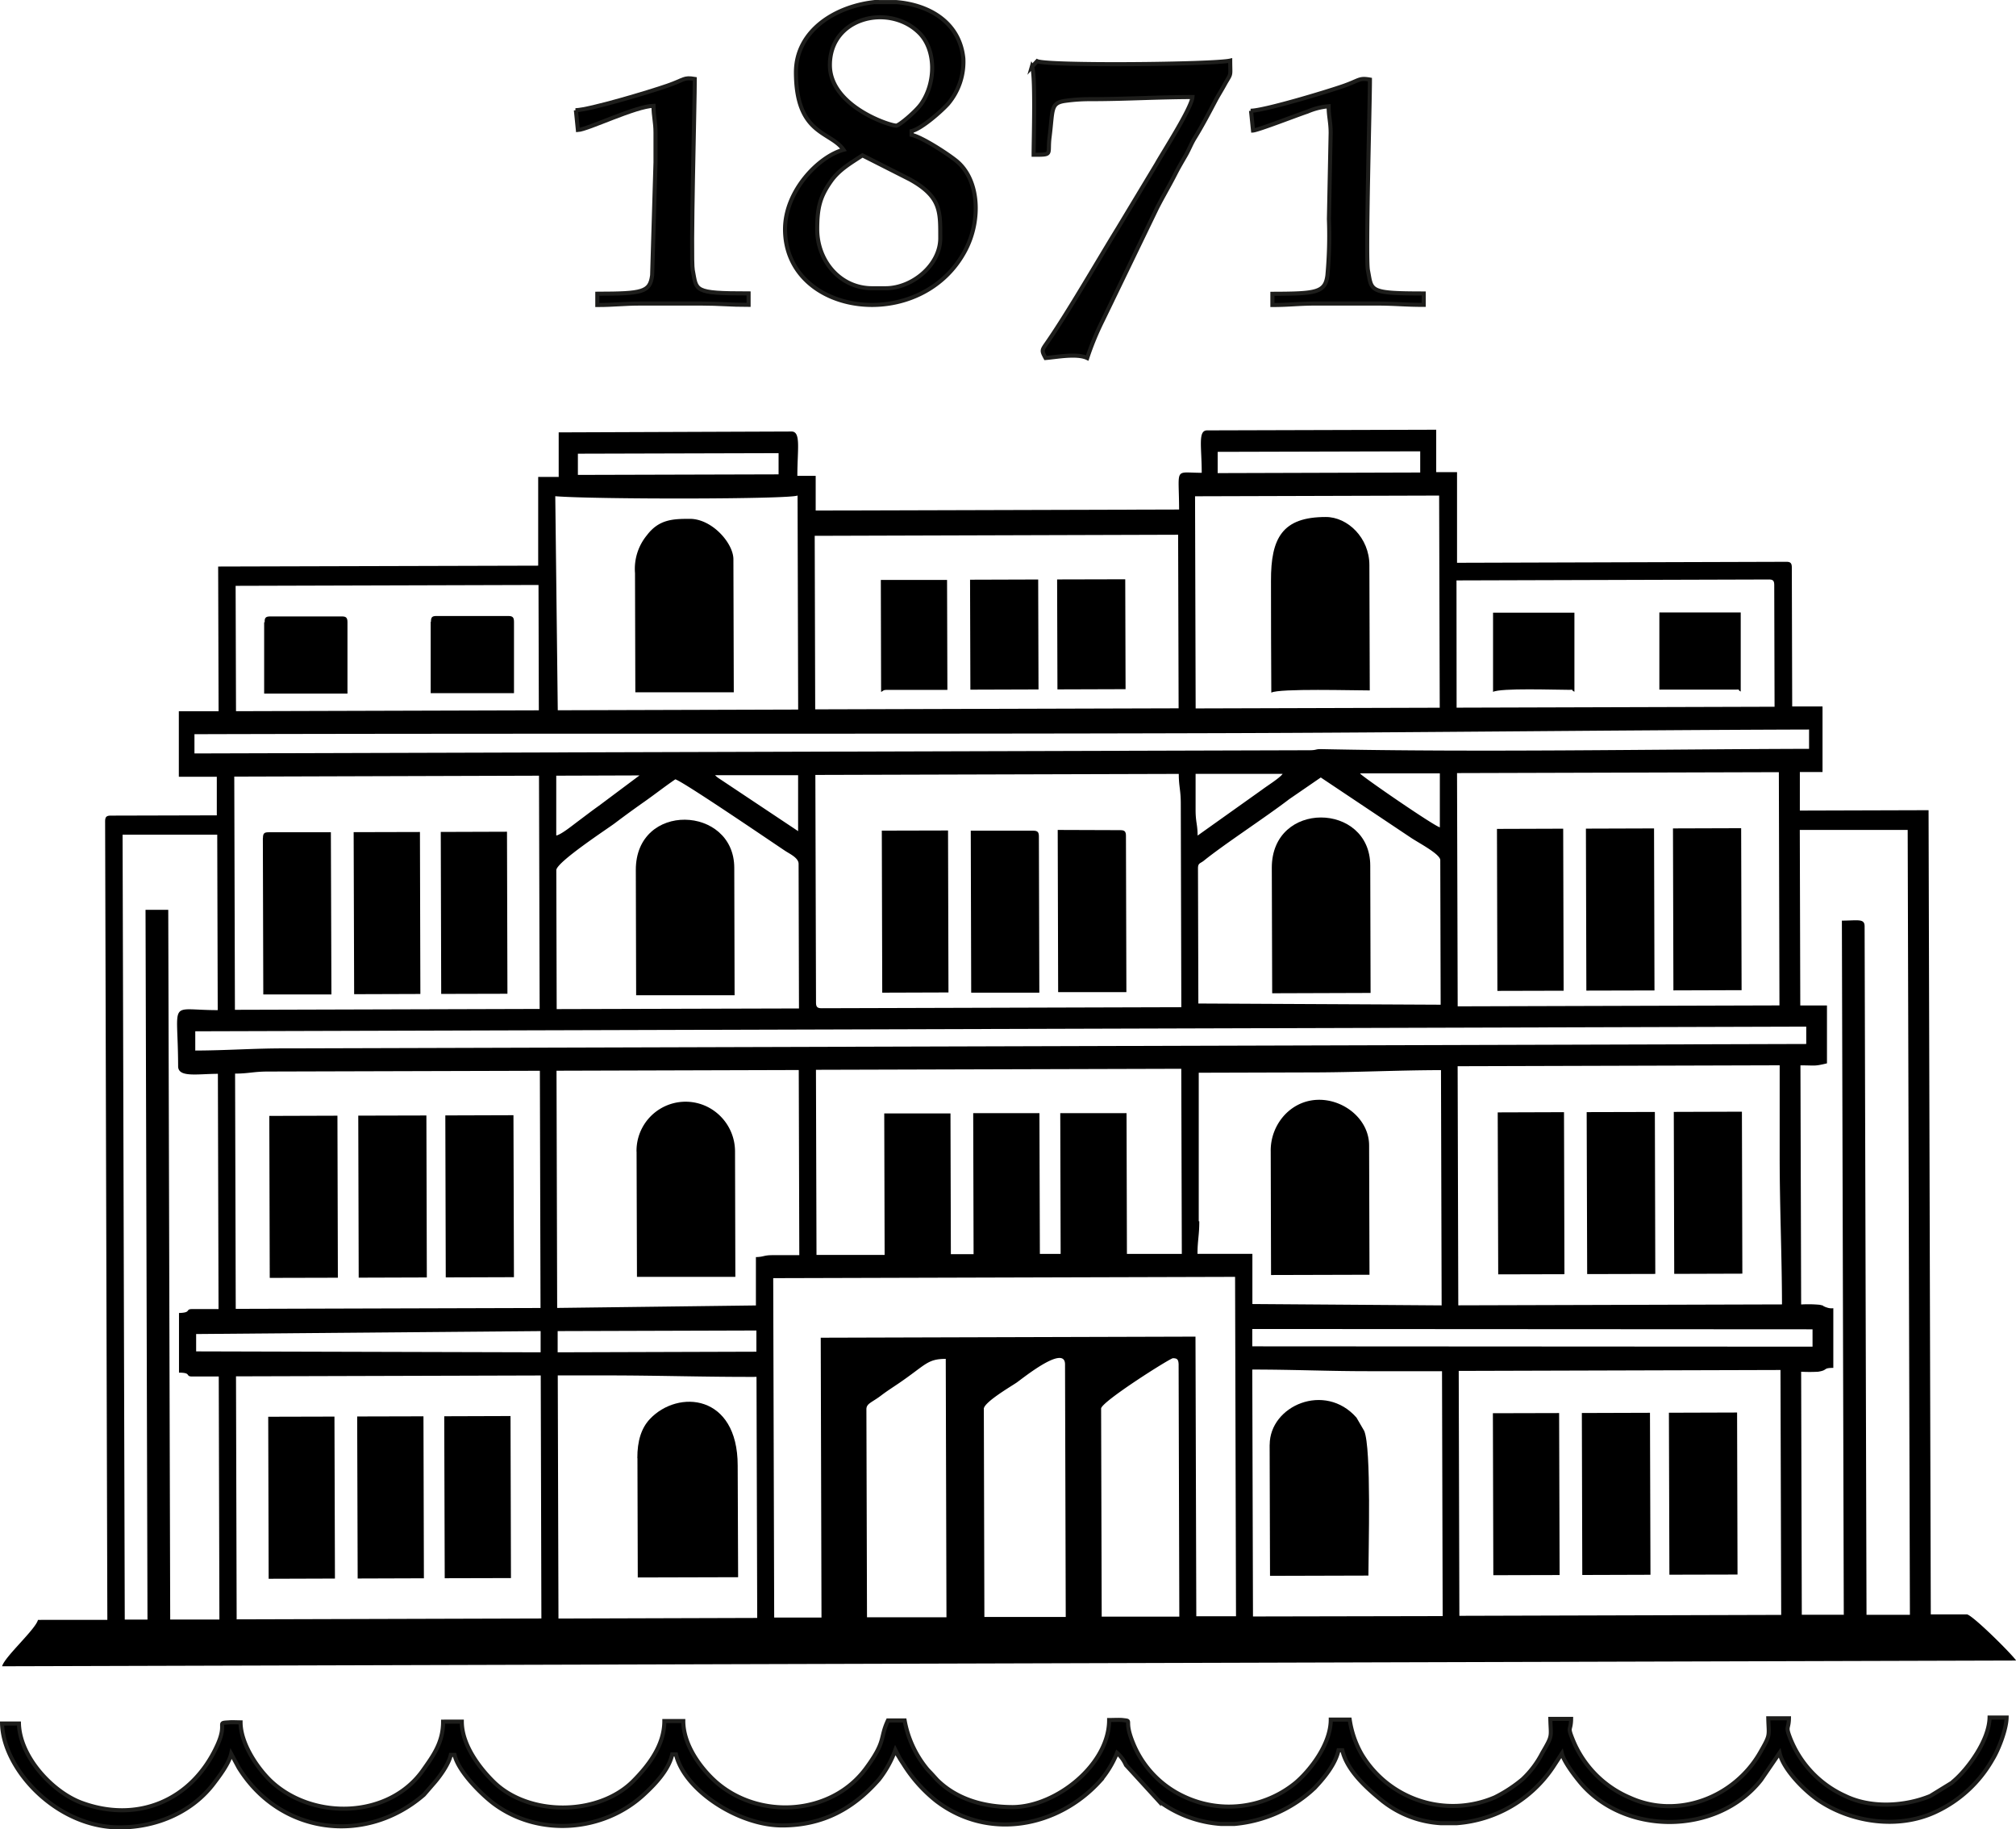 <svg xmlns="http://www.w3.org/2000/svg" viewBox="0 0 371.67 337.25"><defs><style>.cls-1,.cls-2{fill-rule:evenodd;}.cls-2{stroke:#1d1d1b;stroke-miterlimit:10;stroke-width:0.75px;}</style></defs><g id="Слой_2" data-name="Слой 2"><g id="Слой_1-2" data-name="Слой 1"><path class="cls-1" d="M268.93,252.73l59.32-.17.13,45.15-59.33.17-.12-45.15Zm-38-.25c7.72,0,14.25.32,22,.3l12.92,0,.12,45.15L231,298l-.13-45.51ZM203,259.67c0-1.24,12.72-9.28,13.24-9.28.8,0,1,.25,1.05,1.07l.13,46.57-14.31,0-.11-38.4Zm-21.63.07c0-1.23,5.07-4.18,6.06-4.86s8.91-7.14,8.92-3.36l.13,46.57-15,0-.1-38.39Zm-21.64.06c0-1.08,1-1.23,2.73-2.55,1.12-.85,2.11-1.47,3.33-2.3,4.91-3.36,5.16-4.43,8.57-4.44l.13,47.64-14.65,0-.11-38.39Zm-56.9-6.24,9.07,0c9.59,0,18,.3,27.57.27l.13,44.44-36.64.11-.13-44.8Zm-59.32.17,56.18-.16.12,44.8-56.18.16-.12-44.8Zm59.3-8.34,36.64-.11v3.91l-36.64.11v-3.91Zm-66.65.54,63.51-.54v3.91l-63.51-.17v-3.2ZM230.87,245l103.29.06v3.2l-103.29-.06V245Zm-79.42,53.2-8.72,0-.18-62.57,85.15-.24.17,62.57-7.32,0-.15-51.55-69.09.2.14,51.55ZM268.77,196.56l59.33-.17,0,16.71c0,9.53.4,17.85.43,27.37l-59.68.17-.12-44.08ZM43.34,197.92c2.44,0,3.41-.37,5.93-.38l50.26-.14.12,43.73-56.19.16-.12-43.37ZM221,225.14,221,197.76l20.59-.06c8.42,0,15.66-.4,24.07-.42l.12,43.37-34.89-.25,0-9.25-10.12,0c0-2.48.34-3.47.33-6Zm-81.64,6.63,0,8.89-36.64.46-.12-43.73,44.66-.13.1,34.13-4.89,0c-1.75,0-1.56.32-3.14.36Zm23.73-.42-12.56,0-.1-34.13,67.35-.19.1,34.13-10.12,0-.07-25.95-12.22,0,.07,25.95h-3.83l-.08-25.95-12.21,0,.07,26h-4.19l-.07-25.95-12.21,0,.07,26ZM36,193.67v-3.55l297-.86v3.2l-280.57.81c-5.89,0-10.53.38-16.4.4Zm232.62-51.15,59.33-.17.11,43-59.32.17-.12-43Zm-166.06,17.9c0-1.48,9.61-7.76,10.74-8.62,1.84-1.39,3.57-2.65,5.49-4s3.75-2.79,5.71-4.13c1.38.36,17.76,11.53,20.21,13.16.85.57,2.51,1.3,2.52,2.41l.07,26.67-44.67.12-.07-25.59ZM43.19,143.17,99.37,143l.12,43-56.18.16-.12-43Zm107.25,41.64-.12-41.95,67-.19c0,2.25.36,3,.37,5.33l.1,37.68-66.3.19c-.8,0-1.05-.24-1.05-1.06Zm70.42-24.73c0-1,.42-.88,1.07-1.4,3.7-3,11.48-8.07,15.75-11.35l5.82-4,16.64,11.12c1.37.92,5.38,3,5.39,4.11l.07,26.66L220.93,185l-.07-24.88Zm119,137.6-7.68,0-.12-44.8a29.35,29.35,0,0,0,3.12,0c1.93-.3.78-.7,2.81-.71l0-11a2.53,2.53,0,0,1-1.24-.15,2,2,0,0,1-.26-.09l-.24-.11c-.27-.09.24-.06-.77-.28a22.73,22.73,0,0,0-3.42-.06l-.13-44.08c2.86,0,2.51.2,4.89-.37l0-10.67H331.9L331.81,153,351.7,153l.41,144.69-8,0-.35-126.92c0-1.48-1.22-1.06-4.19-1.05l.35,128Zm-312.67.89-4.19,0-.4-144.7,17.45,0,.09,32.35c-9.29,0-7.33-2.24-7.3,10.34,0,2.13,3.51,1.41,7.33,1.4l.12,43.37H35.44c-1.36,0-.06.66-2.44.72l0,11c2.38,0,1.09.71,2.44.71l4.89,0,.12,44.8-9.07,0-.36-130.83-4.19,0,.36,130.82Zm223.6-156,14.66,0,0,9.95c-1.17-.31-14.26-9.32-14.69-9.91Zm-30,11.46c0-2-.36-2.45-.37-4.62v-6.75l16.05,0c-.56.79-2.79,2.16-3.78,2.91L220.85,154Zm-89-11.12,15.35,0,0,10.31L132.4,143.4a3.75,3.75,0,0,1-.57-.49ZM102.55,154l0-11,15.35-.05-7.45,5.57c-1.41,1-2.46,1.82-3.84,2.85-1.08.8-3,2.38-4,2.65Zm20.54-15.35-87.24.25v-3.55c63.2-.18,125.41,0,188.44-.19,36.63-.1,72.43-.56,109.23-.67v3.56c-29.66.08-60.57.67-90.08.05-.93,0-.71.21-2.05.21l-118.3.34ZM268.52,107l57.58-.17c.81,0,1,.25,1,1.07l.06,22.39-58.62.17L268.52,107Zm-48.2-15.51,45-.13.11,39.11-45,.13-.11-39.11ZM150.2,98.78l67-.2.09,32-67,.19-.09-32ZM43.44,108l55.84-.16.06,23.11-55.83.16L43.44,108Zm58.93-16.52c7.24.59,43.25.57,44.67-.13l.11,39.46-44.32.13-.46-39.46Zm122.12-8.18,37.34-.1v3.91l-37.34.11V83.27Zm-117.95.34,37-.1v3.91l-37,.1V83.61Zm-3.48,4.28H99.22l0,16.36-59,.16.08,26.67-7.33,0,0,12.09,7,0,0,7.11-19.54.05c-.81,0-1.05.25-1.05,1.07l.41,147.19L7,298.63c-.46,1.77-6.15,6.8-6.61,8.55l371.3-1.06c-.79-1.2-8.15-8.51-9.1-8.51l-6.63,0-.41-148.25-23.73.07,0-7.11H336l0-12.09h-5.59l-.07-25.59c0-.82-.24-1.07-1-1.07l-60.72.18,0-16.71h-3.84l0-7.82-42.23.12c-1.74,0-1,3-1,7.82-5.18,0-4.19-1.17-4.17,6.77l-67,.19,0-6.4H147c0-4.9.7-8.17-1.07-8.17L103,79.71l0,8.18Z"/><path class="cls-2" d="M22.07,336.88c7.09,0,13.6-3.05,17.44-8.22,1-1.32,2.71-3.58,3.11-5.35L44,325.87c7.63,12.31,23.39,14.3,34.15,5L79.77,329c1.17-1.29,2.93-3.68,3.34-5.48h.69c.71,3.06,4.92,7.25,7.25,9,8.27,6.15,20.18,5.19,27.62-1.66,2.09-1.92,4.62-4.56,5.26-7.43h.7c1.54,6.64,11.61,13.12,19.58,13.09,7.68,0,13.29-3.26,17.86-8.49a19.66,19.66,0,0,0,3-5.43l.72,1.4c.3.53.41.66.82,1.3A26.78,26.78,0,0,0,172.6,332c9.58,7.33,22.39,4.88,30.13-3.59a19,19,0,0,0,3.21-5.26,6.3,6.3,0,0,1,1.64,2.24l6.06,6.63a21.71,21.71,0,0,0,11.48,4.23h2.44a24.8,24.8,0,0,0,14.1-6l.74-.67.17-.19c1.67-1.79,3.63-4.2,4.2-6.73h.7c.86,3.75,4.52,7,7.3,9.27a19.12,19.12,0,0,0,10.87,4.18h2.91a23.47,23.47,0,0,0,17.73-10.29l1.67-2.57c.33,1.43,2.21,3.91,3.1,5,8.15,10.23,25.52,10.16,33.61-.1l3.42-5c.73,3.16,4.79,7.15,7.36,8.85,5.94,3.93,14.4,5.24,21.28,2.09a23.37,23.37,0,0,0,10.65-9.78c1-1.61,2.52-5.38,2.57-7.68H366.8c-.09,4.24-4,9.43-6.44,11.56l-.56.49-3.92,2.41c-4.71,1.94-11,2.29-15.69,0a19.52,19.52,0,0,1-10.25-10.91c-.75-2-.17-1.37-.13-3.41H326c.08,3.38.47,2.89-1.49,6.3-4.77,8.33-15.22,12.33-24,8.35a19.62,19.62,0,0,1-10.62-10.88c-.93-2.34-.28-1.35-.24-3.66h-3.83c.08,3.42.49,2.92-1.49,6.29a17.71,17.71,0,0,1-3.63,4.83,26.24,26.24,0,0,1-5.1,3.34,19.6,19.6,0,0,1-24.6-8,18.09,18.09,0,0,1-2.17-6.33h-3.49c0,4.55-3.81,9.35-6.41,11.59a19.4,19.4,0,0,1-20.66,2.59,18.56,18.56,0,0,1-9.32-9.71c-1.93-4.6,0-4.15-2-4.39-.49-.06-1.88,0-2.47,0,0,8.21-9.76,16-17.76,16.05-5.45,0-10.41-1.51-13.94-5l-1-1.1c-.41-.45-.63-.63-1-1.1a19.54,19.54,0,0,1-4-8.77H163.7c-1.56,3.33-.27,3.69-4,8.76-6.44,8.84-19.93,9.57-27.85,2.44-2.48-2.24-5.87-6.54-5.88-11.09h-3.49c0,4.52-3,8.31-5.81,11.13-6.43,6.36-19.18,6.44-25.66.08-2.36-2.32-5.86-6.65-5.87-11.1H81.69c0,3.86-1.83,6.29-3.74,9-6.26,8.8-20,9.15-27.72,2.22-2.32-2.08-5.86-6.87-5.88-11.09-.62,0-1.58-.06-2.15,0-2.41.14-.21,0-2.13,4.2C35.41,332,25.3,336.14,15,332.33c-5.35-2-11.35-8.46-11.51-14.6H.38C.59,326.18,10.42,336.91,22.07,336.88Z"/><path class="cls-2" d="M150.66,42.28c0-4,.53-6,2.48-8.79,1.51-2.19,3.68-3.41,5.86-4.85l8.72,4.42c5.85,3.23,5.62,6,5.63,10.86s-5.07,9.21-10.09,9.22h-2.45c-5.9,0-10.13-5-10.15-10.87Zm11-41.89h3.61c6.17.51,11.66,3.81,12.33,10.36a12,12,0,0,1-2.84,8.42c-1.28,1.4-4.83,4.54-6.7,5v.69c2,.44,6.78,3.58,8.3,4.83,4.17,3.44,4.53,10.83,1.66,16.36-8.11,15.61-33.24,12.37-33.29-3.77,0-7.16,6.28-13.48,10.78-14.67-2.41-3.47-8.74-2.68-8.77-14.27,0-7.74,7.37-12.32,14.92-13ZM153,12c0-8.93,11-11.39,16.48-5.93,3.11,3.12,3.1,9.17.35,13.09-1,1.42-4.07,4-4.59,4C164,23.18,153,19.54,153,12Z"/><path class="cls-2" d="M190.24,12.26c.71,1.28.31,13.76.32,16.27,3.66,0,2.52,0,2.94-3.27.64-5.07.12-6.29,2.92-6.67a32.45,32.45,0,0,1,4.58-.31c6.51,0,12.13-.37,18.84-.39-.17,2.06-5.51,10.32-6.59,12.28l-7.23,12C202.43,48,197,57.43,193.16,63c-1.08,1.58-1.21,1.51-.4,3,2-.16,5.78-.9,7.68,0a52.29,52.29,0,0,1,2.89-7l9.94-20.57c1.12-2.21,2.33-4.21,3.47-6.47.64-1.25,1.14-2.06,1.85-3.3s1-2.17,1.77-3.38c1.34-2.2,2.51-4.42,3.67-6.62.58-1.11,1.17-2,1.86-3.28,1.16-2,.92-1.22.91-4.21-3.11.71-33.68,1-35.59.1l-1,1.09Z"/><path class="cls-1" d="M117.52,268.81l.06,22,18.5-.05L136,270.18c0-13.21-11-14.07-16.18-8.59-1.59,1.68-2.33,4.07-2.32,7.22Z"/><path class="cls-1" d="M234.07,266.34l.07,24.17,18.14-.05c0-4.68.57-23.45-.77-26.66l-1.43-2.46c-5.81-6.61-16-2.21-16,5Z"/><path class="cls-1" d="M117.22,160.38l.06,23.1,18.15,0L135.37,160c0-11.55-18.19-12.28-18.15.41Z"/><path class="cls-1" d="M234.47,160l.07,23.11,18.14-.06-.06-23.46c0-11.72-18.18-12.11-18.15.41Z"/><path class="cls-1" d="M234.27,212.3l.06,22.75,18.15-.05-.07-23.82c0-7-9.73-11.63-15.47-5.75a9.66,9.66,0,0,0-2.67,6.87Z"/><path class="cls-1" d="M117.36,212.28l.07,23.11,18.14,0-.06-23.11a9.2,9.2,0,0,0-5.16-8.27,9.05,9.05,0,0,0-13,8.32Z"/><path class="cls-1" d="M117.07,105.63l.06,22,18.15,0-.07-24.53c0-2.94-3.92-7.46-8.05-7.45-3.07,0-5.66.08-7.88,3a9.74,9.74,0,0,0-2.21,7Z"/><path class="cls-1" d="M234.38,127.69c1.4-.81,15.45-.4,18.15-.41l-.07-23.11c0-5-4-8.88-8.05-8.86-8,0-10.12,3.86-10.09,11.76q0,10.31.06,20.62Z"/><path class="cls-2" d="M106.17,20.32l.37,3.65c1.89-.12,10.65-4.4,13.94-4.46,0,2,.37,2.9.37,4.95,0,1.82,0,3.64,0,5.46l-.62,20.83c-.4,3.12-1.73,3.38-10.11,3.4v2.08c3.11,0,4.85-.27,8-.27l11.17,0c3.39,0,5.38.25,8.72.24V54.09c-10.3,0-9.55-.46-10.29-4.28-.42-2.14.38-31.21.37-35.26-2.07-.35-1.85.13-5,1.23s-14.43,4.5-17,4.54Z"/><path class="cls-2" d="M230.64,20.42l.37,3.64c1-.07,8.27-2.91,10-3.47a12.67,12.67,0,0,1,3.94-1c0,1.9.37,2.88.37,4.93L245,40.38a80.3,80.3,0,0,1-.28,10.41c-.42,3.15-2.05,3.35-10.14,3.37v2.07c3.11,0,4.85-.27,8-.27l11.17,0c3.4,0,5.38.25,8.73.24V54.1c-10.3,0-9.55-.46-10.29-4.28-.44-2.21.38-31,.37-35.15-2.07-.36-1.85.13-5,1.22s-14.43,4.49-17,4.53Z"/><polygon class="cls-1" points="66.13 235.54 78.69 235.5 78.61 205.64 66.05 205.67 66.13 235.54 66.13 235.54"/><polygon class="cls-1" points="82.18 235.49 94.75 235.45 94.66 205.59 82.1 205.63 82.18 235.49 82.18 235.49"/><polygon class="cls-1" points="291.71 290.35 304.28 290.31 304.19 260.45 291.63 260.49 291.71 290.35 291.71 290.35"/><polygon class="cls-1" points="307.77 290.3 320.33 290.27 320.25 260.4 307.68 260.44 307.77 290.3 307.77 290.3"/><polygon class="cls-1" points="308.66 234.84 321.22 234.8 321.14 204.94 308.58 204.98 308.66 234.84 308.66 234.84"/><polygon class="cls-1" points="308.51 182.58 321.08 182.54 321 152.68 308.43 152.72 308.51 182.58 308.51 182.58"/><polygon class="cls-1" points="292.46 182.62 305.02 182.59 304.94 152.72 292.38 152.76 292.46 182.62 292.46 182.62"/><polygon class="cls-1" points="292.61 234.88 305.17 234.85 305.09 204.99 292.52 205.02 292.61 234.88 292.61 234.88"/><polygon class="cls-1" points="49.73 235.58 62.29 235.55 62.21 205.68 49.65 205.72 49.73 235.58 49.73 235.58"/><path class="cls-1" d="M195.1,182.9l12.56,0-.08-28.8c0-.82-.24-1.06-1.05-1.06L195,153l.08,29.86Z"/><path class="cls-1" d="M179.05,183l12.56,0-.08-28.79c0-.82-.24-1.07-1.05-1.07l-11.51,0,.08,29.86Z"/><path class="cls-1" d="M48.46,154.53l.08,28.8,12.56,0L61,153.43l-11.52,0c-.8,0-1,.25-1,1.07Z"/><polygon class="cls-1" points="81.34 183.23 93.55 183.2 93.47 153.33 81.26 153.37 81.34 183.23 81.34 183.23"/><polygon class="cls-1" points="65.94 291 78.15 290.96 78.07 261.1 65.85 261.13 65.94 291 65.94 291"/><polygon class="cls-1" points="65.29 183.28 77.5 183.24 77.42 153.38 65.2 153.41 65.29 183.28 65.29 183.28"/><polygon class="cls-1" points="49.53 291.05 61.75 291.01 61.66 261.15 49.45 261.18 49.53 291.05 49.53 291.05"/><polygon class="cls-1" points="81.99 290.95 94.2 290.92 94.12 261.05 81.9 261.09 81.99 290.95 81.99 290.95"/><polygon class="cls-1" points="275.31 290.39 287.53 290.36 287.44 260.5 275.23 260.53 275.31 290.39 275.31 290.39"/><polygon class="cls-1" points="276.21 234.93 288.42 234.9 288.34 205.03 276.12 205.07 276.21 234.93 276.21 234.93"/><polygon class="cls-1" points="162.65 183 174.86 182.96 174.78 153.1 162.57 153.13 162.65 183 162.65 183"/><polygon class="cls-1" points="276.06 182.67 288.27 182.64 288.19 152.77 275.98 152.81 276.06 182.67 276.06 182.67"/><polygon class="cls-1" points="178.9 127.14 191.46 127.1 191.4 106.83 178.84 106.87 178.9 127.14 178.9 127.14"/><polygon class="cls-1" points="194.95 127.09 207.51 127.05 207.45 106.79 194.89 106.82 194.95 127.09 194.95 127.09"/><path class="cls-1" d="M162.49,127.54c.43-.25.38-.36,1-.36l11.17,0-.06-20.27-12.21,0,.05,20.62Z"/><path class="cls-1" d="M48.7,114.71l0,13.15,15.36,0,0-13.15c0-.82-.25-1.07-1-1.07l-13.26,0c-.8,0-1.05.25-1,1.07Z"/><path class="cls-1" d="M79.4,114.62l0,13.16,15.36,0,0-13.15c0-.82-.25-1.07-1.05-1.07l-13.26,0c-.81,0-1,.25-1,1.07Z"/><path class="cls-1" d="M305.92,127.13l14,0c1.33,0,.12-.1,1,.36l0-14.58-15,0,0,14.23Z"/><path class="cls-1" d="M275.21,127.57c1.36-.78,11.65-.39,14-.4,1.33,0,.13-.11,1.05.36l0-14.58-15,0,0,14.58Z"/></g></g></svg>